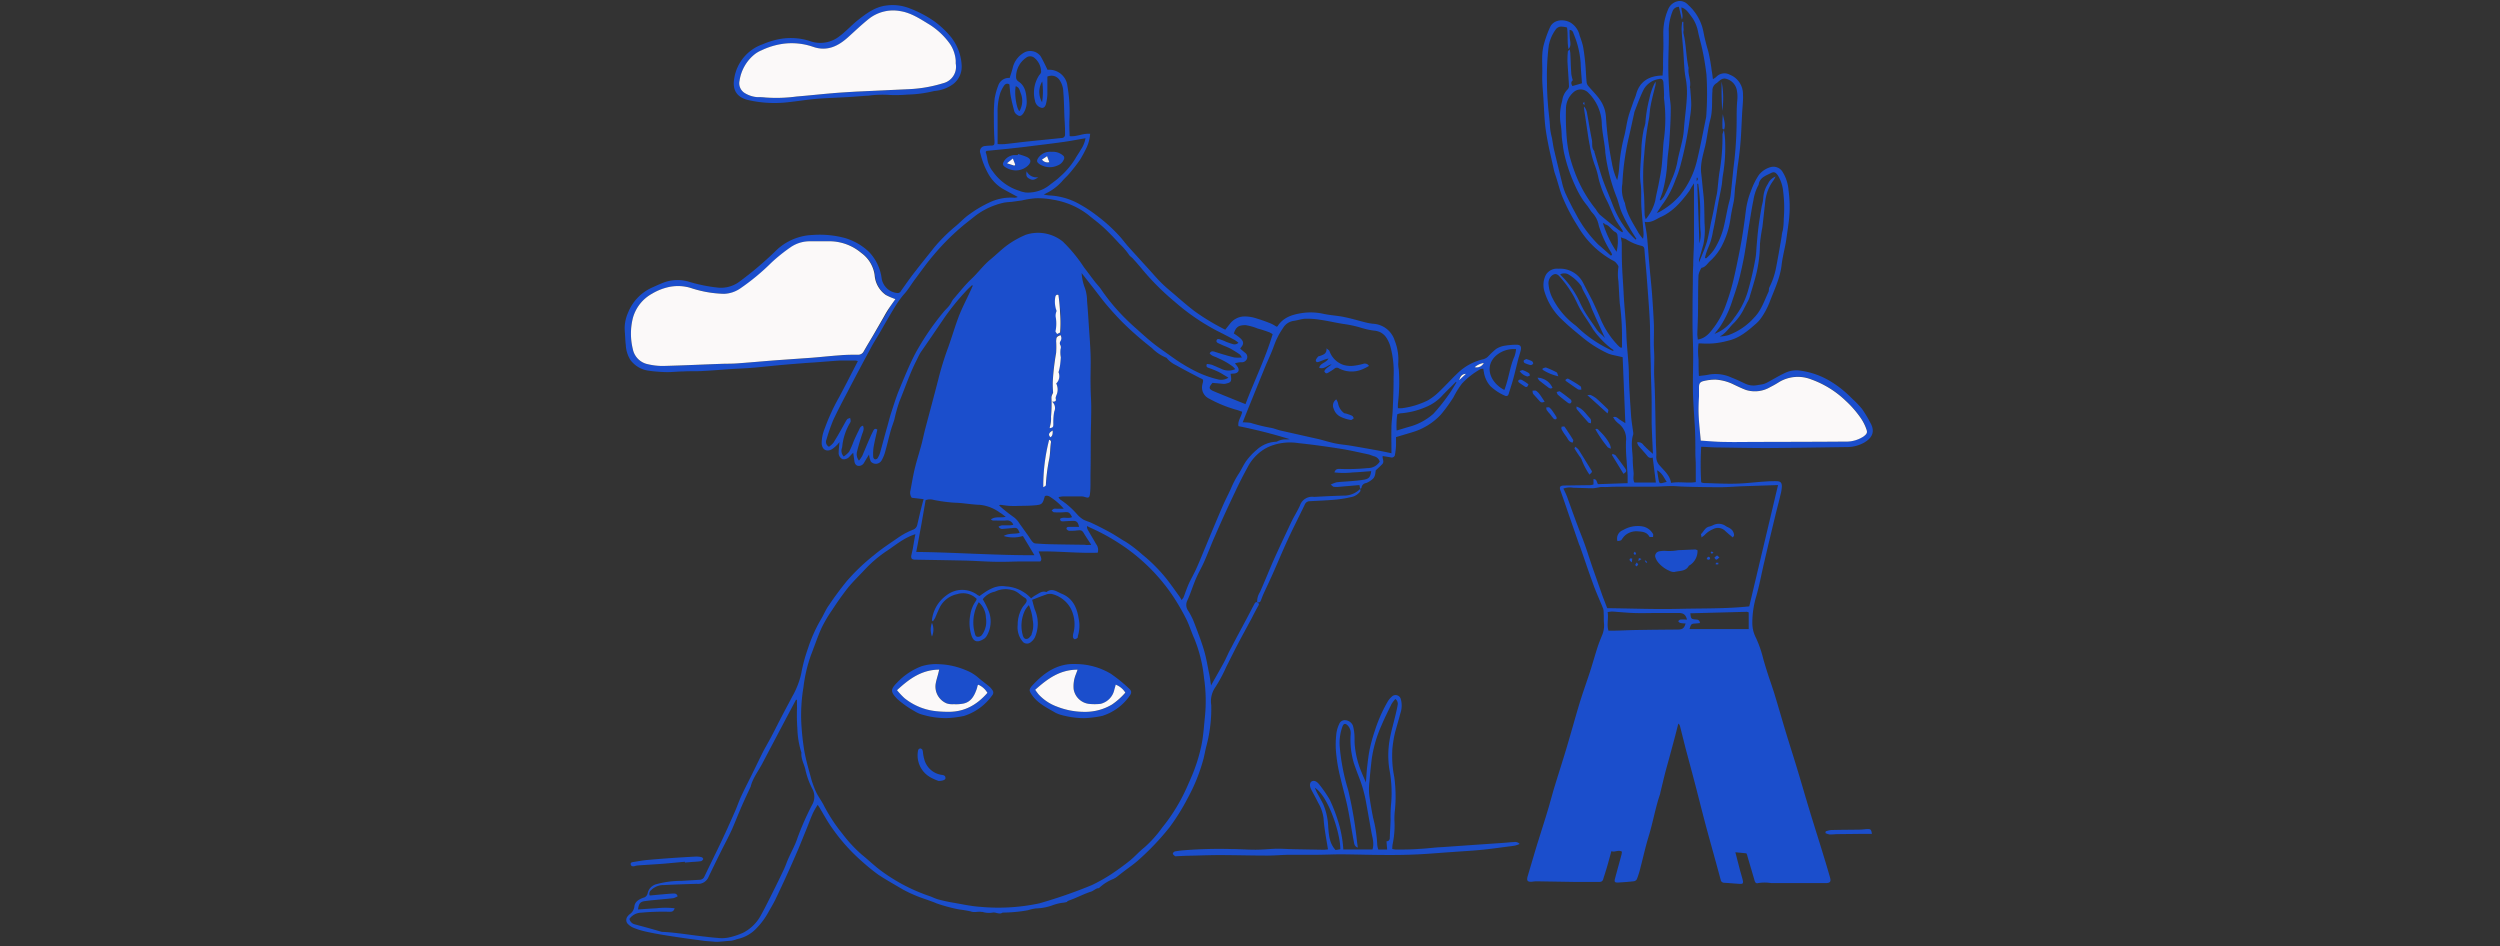 <svg width="502" height="190" viewBox="0 0 502 190" fill="none" xmlns="http://www.w3.org/2000/svg"><rect x="0" y="0" width="502" height="190" fill="#333333" stroke="none"/><path d="M340.92 68.19c1.68-.3 2.48-1.46 3.31-2.55a17.35 17.35 0 002.44-4.75c.53-1.44.97-2.91 1.34-4.4.49-2.04.91-4.12 1.32-6.18.52-2.63.9-5.29 1.23-7.95.17-1.39.52-2.75 1.04-4.04.4-1.11.91-2.18 1.56-3.16a4.57 4.57 0 012.4-1.61 2.15 2.15 0 012.38.96c.7 1.12 1.1 2.4 1.2 3.71.24 1.78.29 3.58.14 5.37-.11 1.24-.32 2.47-.48 3.72-.07.44-.12.89-.2 1.33-.28 1.53-.68 3.07-.86 4.61-.32 2.71-1.54 5.11-2.47 7.6a15.44 15.44 0 01-1.56 2.9c-.35.5-.75.96-1.22 1.35-1.62 1.42-3.29 2.82-5.45 3.3-1.75.5-3.58.7-5.4.56a5.51 5.51 0 00-.57 0 13.35 13.35 0 000 3.22c0 1.08 0 2.16.07 3.32.76-.1 1.45-.15 2.12-.3a7.64 7.64 0 014.4.6c.96.37 1.88.82 2.81 1.25.76.36 1.61.45 2.43.28.41-.07.83-.11 1.23-.22.3-.1.59-.22.86-.38 1.23-.65 2.43-1.41 3.72-1.97.9-.37 1.88-.49 2.84-.33 2.29.32 4.48 1.14 6.43 2.4 1.43.91 2.74 2 3.92 3.21.72.65 1.38 1.34 2 2.08.64.92 1.22 1.89 1.73 2.89.96 1.78.18 3-1.3 3.86-1.04.58-2.21.9-3.4.9-5.37.07-10.72.17-16.09.2-3.26 0-6.53-.07-9.8-.12-1.12 0-2.24-.1-3.44-.14a60.86 60.86 0 000 7.14c.16.07.32.12.5.14 2.13.06 4.27.18 6.4.13 1.94-.04 3.87-.29 5.8-.42.8-.06 1.6-.09 2.4-.08.8.01 1.1.25 1.1 1.1a8.08 8.08 0 01-.25 1.52c-.3 1.3-.64 2.58-.96 3.85-.77 3.2-1.55 6.4-2.3 9.65-.56 2.33-.97 4.7-1.64 7.02a18.3 18.3 0 00-.78 5.16 6.4 6.4 0 00.6 2.9c.68 1.4 1.2 2.88 1.57 4.4.3 1.08.63 2.14.97 3.2.42 1.3.9 2.6 1.3 3.92.77 2.51 1.49 5.05 2.25 7.57.76 2.52 1.53 4.88 2.27 7.33.84 2.76 1.63 5.53 2.47 8.3.97 3.2 2 6.4 2.98 9.64.42 1.35.81 2.7 1.2 4.05.22.79 0 1.09-.82 1.09h-11.04a8.24 8.24 0 00-2.57 0c-.51.16-.66-.22-.77-.63-.46-1.63-.97-3.26-1.43-4.89 0-.12-.09-.24-.17-.45l-2.22-.22.83 3.22c.2.77.44 1.54.64 2.31.2.78 0 .85-.64.82-1.01-.06-2.04-.16-3.06-.22a.7.7 0 01-.72-.62l-1.19-4.35c-.68-2.48-1.39-4.97-2.04-7.46-.66-2.49-1.33-5.23-2.02-7.83-.59-2.26-1.2-4.5-1.8-6.75l-1.1-4.38a1.03 1.03 0 00-.35-.58c-.29 1.13-.57 2.28-.88 3.4-.48 1.8-.96 3.57-1.46 5.37-.5 1.79-.87 3.48-1.3 5.21v.1c-.97 2.8-1.46 5.79-2.33 8.6-.65 2.13-1.12 4.31-1.69 6.47-.18.72-.4 1.42-.67 2.1a.84.84 0 01-.57.41c-.97.12-1.98.19-2.97.25-1 .07-1.03-.11-.8-.96.41-1.55.85-3.1 1.26-4.64l.09-.57c-.73-.48-1.41.18-2.12-.12-.32 1.14-.6 2.2-.9 3.23-.23.8-.51 1.59-.74 2.39-.14.45-.4.57-.86.56h-4.9l-7.38-.12c-.35 0-.7 0-1.05.07-1.03.09-1.25-.16-.97-1.14l.68-2.3c.5-1.66.97-3.32 1.5-4.97.64-2.07 1.32-4.15 1.93-6.22.4-1.32.74-2.66 1.13-3.97.84-2.77 1.73-5.51 2.56-8.28.9-3.01 1.72-6.04 2.63-9.04.64-2.08 1.38-4.13 2.06-6.2.54-1.69 1.02-3.4 1.56-5.07.28-.85.63-1.67.96-2.5a5 5 0 00.3-2.23c-.08-.67 0-1.35-.07-2.02.02-.29-.01-.58-.08-.85-.66-1.64-1.4-3.24-2-4.9-.9-2.45-1.73-4.95-2.6-7.43-.1-.3-.25-.59-.35-.9l-2.23-6.45c-.44-1.3-.89-2.6-1.34-3.86-.36-.96-.23-1.21.8-1.22l5.14-.07c.21-.02.42-.07.62-.14V96.2c.72 0 .63.63.91 1.02l5.95-.2v-1.48c-.05-.96-.14-1.93-.19-2.9-.13-1.33-.18-2.68-.14-4.03a3.85 3.85 0 00-1.52-3.58c-.44-.34-.8-.77-1.06-1.26.64-.22.97.25 1.3.48l1.15.72-.54-13.25-1.78-.4a7.03 7.03 0 01-1.11-.32 23.3 23.3 0 01-5.33-3.38c-1.28-1.05-2.58-2.1-3.76-3.25a12.74 12.74 0 01-3.74-5.9c-.33-1.11-.21-2.3.33-3.33a2.61 2.61 0 012.49-1.18 5.19 5.19 0 014.95 2.81l1.87 3.6c.49 1.03.96 2.07 1.42 3.13a17.61 17.61 0 003.86 6c.12.11.24.21.38.3h.29v-1.93c.01-2.32-.13-4.64-.45-6.94-.11-1.49-.17-2.98-.27-4.47a9.3 9.3 0 010-2.83c.06-.27-.34-.69-.58-.97a1.85 1.85 0 00-.56-.36 18.33 18.33 0 01-7-6.84 36.8 36.8 0 01-3.22-6.21c-.43-1.13-.72-2.32-1.09-3.48-.16-.54-.38-1.07-.5-1.63-.56-2.55-1.2-5.1-1.59-7.71-.33-2.13-.37-4.31-.51-6.47-.1-1.7-.3-3.38-.24-5.06.06-1.93-.22-3.98.3-5.92.33-1.24.76-2.44 1.3-3.6.65-1.34 2.48-1.65 3.97-.9a4.05 4.05 0 011.93 2.66c.26.69.49 1.4.67 2.11.2 1.06.33 2.14.44 3.23.13 1.36.17 2.74.3 4.11.06.29.2.55.4.76.75.9 1.63 1.73 2.28 2.7a6.64 6.64 0 011.2 3.5c.19 3.1.59 6.19 1.2 9.23.2 1.18.55 2.32 1.05 3.4.17-.72.3-1.44.37-2.17.13-2.28.49-4.54 1.07-6.75.3-1.18.44-2.4.74-3.56.3-1.17.7-2.13 1.05-3.2.17-.48.39-.96.54-1.42.97-3.98 4.59-3.86 5.36-3.92 0-.48.07-.96.08-1.42 0-1.18 0-2.37.05-3.54.05-1.18 0-2.38 0-3.55a12 12 0 01.97-4.76A2.66 2.66 0 01337.2.2a2.3 2.3 0 011.8.8 9.72 9.72 0 013.05 5.4c.25 1.3.57 2.6.96 3.86.3 1.27.53 2.56.69 3.86.1.56.17 1.12.25 1.77.24-.12.46-.26.66-.43a2.24 2.24 0 012.73-.46 4.18 4.18 0 012.65 3.98c.07 1.25-.11 2.5-.17 3.74l-.17 3.44c-.1 2.18-.3 4.35-.62 6.5-.23 1.48-.33 2.99-.55 4.47-.18 1.13-.13 2.28-.36 3.4-.23 1.12-.49 2.26-.64 3.4a17.08 17.08 0 01-1.77 5.5c-.6 1.13-1.4 2.16-2.35 3.01-.52.48-.89 1.21-1.7 1.34-.29.45-.5.94-.6 1.46-.1 2.33-.07 4.67-.1 7.02 0 1.67-.1 3.33-.14 5l.1.93zm5.25-42.15c.08.62.17 1.24.22 1.85.13 2.52-.03 5.05-.47 7.54-.1.65-.11 1.32-.23 1.93-.2 1.15-.46 2.3-.67 3.45-.35 1.93-.63 3.79-1.06 5.66a12.7 12.7 0 01-.96 3.29c-.27.65-.5 1.32-.65 2.01l.22.13c.57-.5 1.09-1.06 1.55-1.67a15.6 15.6 0 001.93-4.34c.37-1.48.63-2.99.96-4.5.16-.74.42-1.46.5-2.21.28-2.34.46-4.69.76-7.03.29-2.64.44-5.29.45-7.94 0-1.38 0-2.76.13-4.12a6.9 6.9 0 00-.1-2 2.89 2.89 0 00-2.02-2.23c-.86-.31-1.37.28-1.93.75a.23.23 0 01-.07.06 1.66 1.66 0 00-.87 1.58c-.16 1.93.09 3.86-.44 5.79-.38 1.45-.56 2.96-.84 4.43-.4 2.12-1.25 4.18-.97 6.4.1.83.18 1.66.26 2.48.1 1.05.24 2.09.3 3.14.07 1.43.07 2.9.1 4.3.13 1.4.06 2.81-.21 4.2-.28 1.05-.6 2.09-.9 3.14v.59c.6-1.53 1.21-2.84 1.6-4.22.38-1.37.62-3 .96-4.5.35-1.5.58-2.9.86-4.3.09-.4.19-.81.24-1.23.16-1.27.24-2.54.44-3.85.44-2.51.65-5.06.61-7.6.07-.34.18-.67.32-.98h-.02zm-23.44 96.08c4.89.06 9.64.25 14.36.14 4.71-.12 9.5 0 14.16-.5l5.78-24.36-7.12.24c-1.37.05-2.74.17-4.12.19-1.38.02-7.54-.06-8.94-.18-1.64-.13-3.31.07-4.96.08h-7.47c-.7 0-1.4.06-2.1.07a7.58 7.58 0 00-.97 0c-.46.1-.92.18-1.4.24-1.33 0-2.68-.08-4.03-.1a3.8 3.8 0 00-2 .17c.27.51.51 1.04.73 1.58.97 2.7 1.93 5.41 2.99 8.08.79 1.99 1.4 4.05 2.1 6.07l2.03 5.78.96 2.51zm7.53-77.6c.17 1.11.37 2.07.47 3.05.18 1.78.28 3.56.44 5.34.18 2.05.4 4.08.56 6.13.15 2.04.27 3.85.36 5.85.06 1.34 0 2.7 0 4.04 0 .97.09 1.93.09 2.97 0 1.34-.07 2.68 0 4.02.07 1.35.12 2.69.15 4.02.07 2.89.1 5.7.17 8.55 0 1.05.13 2.1.08 3.16a2.48 2.48 0 00.73 1.87c.88 1.03 2.01 1.93 2.24 3.44 1.66-.29 3.31.1 4.96-.15V93.4c0-.76-.07-1.52-.08-2.3 0-1.75 0-3.5-.1-5.26-.1-1.76-.24-3.7-.33-5.55-.06-1.14-.07-2.3-.07-3.45 0-1.78.07-3.58.06-5.36 0-2.11-.12-4.23-.13-6.34 0-2.69 0-5.38.06-8.07 0-1.24 0-2.49.08-3.73 0-1.6.13-3.2.15-4.83v-5.78-5.92l-.52.8-.42.75c-1.58 2.12-3.27 4.14-5.79 5.24-.92.43-1.89 1.22-3.16.94zm11.25 43.94c1.62.09 3.2.21 4.83.25h6.15c6 0 12 0 18-.07 1.32.05 2.63-.3 3.74-1.04.65-.45.82-.76.56-1.45a9.34 9.34 0 00-1.06-2.13 20.62 20.62 0 00-3.07-3.55 19.41 19.41 0 00-6.96-4.32 7.32 7.32 0 00-6.39.5c-.59.39-1.2.73-1.83 1.05a6.05 6.05 0 01-4.82.59 28.4 28.4 0 01-2.55-1.13 9.64 9.64 0 00-3.6-.97c-.8 0-1.6.1-2.37.3-.77.15-.96.47-.96 1.28 0 .6.05 1.21 0 1.81 0 1.25-.13 2.5-.07 3.74.07 1.68.24 3.33.4 5.15zm-8.23-48.32l.2.1c.25-.26.48-.55.69-.87.49-.96.96-2 1.38-3.04.53-1.13.94-2.31 1.21-3.54.36-2.27 1.2-4.43 1.36-6.75.16-2.31.5-4.39.6-6.59.07-1.29-.01-2.58-.26-3.85-.14-.8-.23-1.6-.27-2.4-.08-.96-.1-1.92-.18-2.89-.11-1.45-.27-2.9-.35-4.39 0-.51.05-1.03.13-1.54h.23c0 .53 0 1.05.06 1.58-.04.21-.06.43-.06.65.58 2.31.52 4.72 1.05 7.05-.2 1.31.56 2.55.26 3.86 0 .07.06.18.07.27.07 1.07.2 2.13.2 3.2-.02.83-.1 1.66-.24 2.48a72.54 72.54 0 01-1.93 9.77c-.25.94-.57 1.87-.96 2.77a19.53 19.53 0 01-2.43 4.75c-.45.57-.82 1.2-1.36 2 .24-.08.48-.18.7-.3.67-.39 1.32-.82 1.93-1.29.78-.62 1.49-1.3 2.13-2.06a17.8 17.8 0 003.38-7.14c.67-2.8 1.19-5.64 1.78-8.46a61.89 61.89 0 00.06-8.5 51.75 51.75 0 00-.73-4.55c-.29-1.5-.68-2.73-.97-4.11a7.26 7.26 0 00-1.4-3.13c-.51-.65-.97-1.45-1.93-1.73 0 .85.43 1.62.1 2.46l-.61-2.58a1.34 1.34 0 00-1.3.97 11.07 11.07 0 00-.74 3.53c.08 2.58-.1 5.17-.08 7.71 0 1.8.12 3.59.23 5.37.06.97.28 1.93.26 2.9 0 2.26-.16 4.53-.3 6.75-.08 1.27-.32 2.54-.39 3.86-.1 2.07-.42 4.12-.97 6.12-.16.52-.37 1.04-.55 1.57zm-7.82 7.49c.08.4.15.81.19 1.22 0 1.72 0 3.45.09 5.16.08 1.72.2 3.17.28 4.77.12 2.83.49 5.64.56 8.47.08 2.66.48 5.29.5 7.95.04 2.66.26 5.5.44 8.25.08 1.14.28 2.27.43 3.4.02.13.02.26 0 .39-.53 1.6-.15 3.23-.1 4.82 0 .96.08 1.85.17 2.78.07.67-.2 1.4.18 2.06h4.3l-.64-5.03a.86.86 0 01-1.05-.28c-.58-.72-1.23-1.4-1.81-2.1a2.3 2.3 0 01-.27-.66 1.17 1.17 0 011.25.5c.6.63 1.25 1.24 1.93 1.8-.1-2.07-.2-4.09-.26-6.1v-3.75c0-2.34-.12-4.67-.17-7 0-1.67-.1-3.34-.12-5.01-.03-1.67 0-3.45-.1-5.18-.16-2.9-.4-5.79-.61-8.68-.14-1.72-.31-3.44-.44-5.17 0-.43-.14-.79-.59-.87a9.8 9.8 0 01-3.2-1.4c-.3-.07-.6-.17-.96-.33v-.01zm32.72-3.73c.15-1.81.11-3.64-.12-5.45a7.55 7.55 0 00-1.06-3.23c-.44-.61-.76-.79-1.37-.48-1.05.54-2.31.9-2.5 2.37a9.03 9.03 0 00-1.04 3.07c-.33 1.58-.57 3.2-.84 4.82-.34 2.06-.62 4.12-.97 6.17-.27 1.5-.6 3-.96 4.48-.37 1.48-.9 3.06-1.42 4.57-.58 1.9-1.42 3.7-2.5 5.37-.32.45-.67.87-1.13 1.45 1.62-.62 3-1.74 3.94-3.2a15.98 15.98 0 002.74-5.29 62.58 62.58 0 001.57-6.82c.15-.88.15-1.79.24-2.69.1-1.17.2-2.35.35-3.52.18-1.4.42-2.78.65-4.16a8.4 8.4 0 00.3-1.57c.05-1.04.38-2.04.96-2.9a2.65 2.65 0 011.51-1.43c-.11.24-.24.47-.37.7a8.48 8.48 0 00-1.7 4.35c-.2 1.72-.37 3.44-.58 5.15-.22 1.1-.38 2.21-.48 3.33a26.52 26.52 0 01-.68 5.78c-.41 1.7-.96 3.38-1.45 5.07-.13.33-.28.65-.47.96-.16.34-.34.69-.5.97a10.94 10.94 0 01-2.1 3.05c-.96.91-1.64 2.13-2.88 2.75a7.1 7.1 0 001.73-.27 12.8 12.8 0 005.16-3.5c1.45-1.46 2.05-3.38 2.9-5.18.13-.29.04-.7.2-.96.5-1 .89-2.04 1.15-3.12.19-.6 1.22-6.55 1.29-7.06.04-.4.11-.81.23-1.2.14-.78.2-1.57.2-2.37zm-27.7.12a9.76 9.76 0 001.9-3.73c.16-1.07.44-2.12.65-3.2.23-1.22.49-2.44.63-3.68.19-1.69.24-3.38.4-5.06.42-2.82.44-5.69.08-8.52-.02-.2-.02-.38 0-.58 0-.86-.06-1.72-.12-2.6-.05-.69-.33-.96-.96-.77a4.2 4.2 0 00-2.97 2.02c-.77 1.5-1.32 3.1-1.93 4.66v.1c-.35 1.56-.68 3.12-1.04 4.68a52.33 52.33 0 00-1.35 9.57 6.5 6.5 0 00.52 3.86c.36 2.25 1.65 4.08 2.73 6 .27.42.57.81.9 1.18.11-.49.14-1 .08-1.5-.14-1.68-.32-3.36-.42-5.04-.08-1.49.06-3-.13-4.47-.32-2.44.13-4.82.14-7.24.07-1.3.24-2.59.5-3.86.12-.36.22-.72.3-1.09.11-1.66.38-3.3.8-4.92.24-1.2.65-2.36 1.23-3.43.05.23.05.48 0 .71-.33 1.36-.71 2.71-.96 4.08-.22 1.03-.2 2.1-.44 3.13-.4 2.2-.68 4.43-.85 6.66-.27 2.68-.3 5.39-.06 8.07.1 1.37.08 2.76.14 4.13.04.3.12.58.22.85v-.01zm-4.73 2.63l.12-.12a1.2 1.2 0 00-.1-.32c-.48-.72-.97-1.4-1.4-2.17-.57-1.13-1.02-2.33-1.57-3.48a20.89 20.89 0 01-1.79-4.65c-.18-.94-.44-1.87-.78-2.76-.47-1.29-.81-2.62-1.01-3.98-.24-1.15-.39-2.32-.57-3.48l-.6-4.04c0-.06 0-.14.07-.22.25.32.43.7.52 1.1l.27 1.5c.24 1.35.46 2.7.74 4.03.16.75-.13 1.59.47 2.25.07.08 0 .26.08.37.5 1.69.97 3.4 1.52 5.06.56 1.65 1.4 3.5 2.07 5.28a20.61 20.61 0 003.22 5.62c.45.52.92 1.01 1.43 1.47l.15-.14c-.52-.83-1.07-1.64-1.53-2.5-.54-.93-1.02-1.9-1.45-2.89-.37-.88-.58-1.83-.89-2.74-1.2-2.97-2-6.1-2.38-9.27 0-.45-.08-.9-.13-1.33-.2-1.44-.49-2.89-.57-4.33a9.02 9.02 0 00-2.7-6.27 2.11 2.11 0 00-3.02-.08 4.34 4.34 0 00-1.47 3.22 51.8 51.8 0 00.1 5.23c.08 1.39.27 2.77.58 4.13.42 1.61.95 3.2 1.6 4.72.95 2.2 2.19 4.27 3.7 6.14.22.38.48.74.77 1.07 1.22 1.04 2.47 2.02 3.72 3.02l.83.56zm-2.25 4.67l.2-.16a1.96 1.96 0 00-.15-.42 21.52 21.52 0 01-2.52-5.48 4.99 4.99 0 00-1.33-2.57c-.13-.14-.25-.3-.34-.46l-.54-.79c-.32-.42-.66-.83-.96-1.27a19.04 19.04 0 01-1.48-2.68 31.98 31.98 0 01-2.2-6.29c-.17-.71-.3-1.43-.37-2.16-.1-.57-.17-1.14-.22-1.7-.01-.71-.07-1.42-.16-2.12-.31-1.64-.22-3.34.26-4.95.09-.89.48-1.72 1.12-2.35a.96.96 0 00.24-.68c-.08-1.63-.22-3.25-.3-4.88-.01-.68.01-1.35.08-2.02 0-.1.16-.21.36-.44.05.25.1.5.13.76.07 1.4.1 2.82.2 4.23.07.42.17.83.3 1.24-.36.25-.4.65-.08 1.15l1.92-.56c-.1-1.4-.23-2.76-.27-4.13-.15-2-.62-3.95-1.4-5.79-.11-.32-.22-.77-.82-.79 0 .65 0 1.27.08 1.93.09.66.25 1.31-.29 1.93-.3-1.41-.08-2.9-.3-4.35-.4-.11-.8-.17-1.22-.18-.37.02-.71.19-.96.46A8 8 0 00311 9.1a49.5 49.5 0 00-.36 7.71c0 1.44.09 2.9.2 4.3.1 1.41.35 3 .41 4.5.07.72.2 1.42.39 2.12.14.82.25 1.65.44 2.46.5 2.11 1.01 4.21 1.54 6.33.16.74.39 1.47.67 2.18.67 1.45 1.38 2.89 2.17 4.3a24.41 24.41 0 004.48 6.1c.81.7 1.66 1.46 2.51 2.22h.04zm15.25 73.1c-.27-.97-.65-1.32-1.63-1.33h-4.47c-1.48 0-3.12.06-4.69 0-1.56-.07-2.84-.2-4.26-.3-.3.02-.6.06-.89.12.23 1.3-.22 2.5.17 3.73h.62c1.56 0 3.12-.1 4.68-.13 2.9-.05 5.79-.08 8.63-.1.96 0 1.29-.28 1.56-1.22-.36 0-.7-.03-1.05-.1-.18 0-.31-.24-.46-.37.17-.12.32-.3.5-.32.43-.02.86-.01 1.29.02zm-14.8-54.01l.05-.13a6.33 6.33 0 01-.82-.59 18.31 18.31 0 01-3.3-3.55c-.77-1.33-1.68-2.56-2.46-3.86-.52-.88-.91-1.83-1.39-2.73a21.97 21.97 0 00-2.89-4.05c-.6-.7-1.17-.53-1.7 0a2.06 2.06 0 00-.48 1.7c.09.93.35 1.83.78 2.66a15.61 15.61 0 004.41 5.33c.26.19.5.4.72.62a24.7 24.7 0 006.7 4.52c.12.06.25.11.38.14v-.06zm27.19 52.57a1.17 1.17 0 00-.38-.13l-11.34.3c.13 1.15.13 1.16 1.26 1.26a.66.66 0 01.48.2.66.66 0 01.18.5l-.79.08c-.96.06-.96.06-1.3 1.13h11.89v-3.34zM313.34 55v.18a18.4 18.4 0 013.86 5.44c.34.75.72 1.48 1.15 2.18.71 1.14 1.51 2.22 2.25 3.34.45.68 1.14 1.08 1.68 1.76-.86-1.93-1.7-3.73-2.5-5.55-.25-.56-.43-1.17-.7-1.74-.43-.97-.96-1.8-1.38-2.7-.04-.15-.1-.3-.17-.45a8.2 8.2 0 00-2.67-2.4 1.8 1.8 0 00-1.52 0V55zm8.77-10.23l-.22.1a22.02 22.02 0 002.72 5.69 8.9 8.9 0 00.16-3.42.81.81 0 00-.37-.52c-.8-.36-1.15-1.34-2.07-1.57-.08.04-.14-.12-.22-.22v-.06zm18.9-7.86h-.2l.43 11.95c.22-.74.3-1.5.25-2.27-.22-1.93 0-3.94-.13-5.9a43.94 43.94 0 00-.35-3.72v-.06zm-6.33 59.86c-.57-.84-.87-1.74-1.93-2.34.11.8.21 1.41.32 2.03.1.62.35.63.82.5l.79-.2zm6.19-61.08h-.18v.71c.14-.22.22-.29.23-.37 0-.11-.02-.23-.05-.34zM252.45 120.94c.2.14.45.24.27.6-.5.88-.97 1.8-1.43 2.7-.9 1.68-1.83 3.36-2.72 5.06-.8 1.52-1.55 3.08-2.34 4.61a28.24 28.24 0 01-2.27 4.2 4.96 4.96 0 00-.74 3.49 29.3 29.3 0 01-.97 8.18c-.23.85-.37 1.74-.59 2.6a35.68 35.68 0 01-3.19 7.93 43.2 43.2 0 01-3.6 5.78 52.32 52.32 0 01-6.4 6.73c-.92.8-1.94 1.5-2.9 2.23l-1.44 1.12c-.18.12-.37.23-.57.32a9.3 9.3 0 00-2.9 1.85c-.63 0-1.01.52-1.58.7-1.21.38-2.36.97-3.53 1.44l-1.3.5c.4.1-.52.27-1.08.32-.63.1-1.25.26-1.85.49-1.06.38-2.16.59-3.29.62a9.5 9.5 0 00-1.66.37c-1.66.3-3.35.46-5.04.47-.69.47-1.36-.15-2.03 0-.66.11-1.34.07-1.98-.13h-.19c-.74-.15-1.47.19-2.25-.12-.75-.16-1.5-.29-2.26-.38-1.53-.29-3.05-.7-4.52-1.21-1.35-.58-2.76-.97-4.12-1.53-.95-.39-1.88-.83-2.77-1.32-1.64-.97-3.28-1.89-4.82-2.9a37.53 37.53 0 01-3-2.42 37.18 37.18 0 01-6.29-6.95c-.96-1.32-1.73-2.78-2.57-4.17l-.34-.51c-.36.54-.68 1.1-.97 1.69-.53 1.2-.96 2.42-1.46 3.62-.5 1.2-1.07 2.68-1.64 3.99a257.5 257.5 0 01-4.45 9.77c-.4.82-.88 1.6-1.33 2.4a14.8 14.8 0 01-2.34 3.22 7.42 7.42 0 01-4.01 2.28c-.39.15-.78.26-1.18.33-.56 0-2.63.25-3.16.2-.53-.06-2.01-.15-2.28-.19-1.38-.2-2.78-.36-4.17-.57-1.39-.2-2.9-.43-4.35-.67-1.16-.2-2.34-.42-3.49-.69a14.2 14.2 0 01-2.27-.74c-.42-.2-.8-.48-1.12-.84a1.17 1.17 0 01.06-1.42c.12-.15.25-.29.4-.41a2.18 2.18 0 00.96-1.61c.12-.97.97-1.4 1.78-1.7a1.14 1.14 0 00.89-.97 2.41 2.41 0 011.83-1.78c1.6-.43 3.26-.65 4.93-.64l3.65-.22a1.03 1.03 0 00.97-.64c1.15-2.42 2.36-4.82 3.5-7.25.91-1.92 1.77-3.85 2.62-5.78.45-1.02.81-2.1 1.27-3.1.7-1.51 1.47-2.99 2.2-4.47l1.93-3.95c.65-1.3 1.26-2.3 1.87-3.45.8-1.52 1.57-3.07 2.37-4.6.6-1.16 1.24-2.3 1.83-3.46a16.66 16.66 0 001.85-4.66c.31-1.74.77-3.44 1.36-5.1a29.63 29.63 0 012.58-5.79c.6-.97.97-2 1.64-2.9a65.75 65.75 0 013.53-4.77 39.58 39.58 0 015.55-5.3c1.55-1.3 3.23-2.38 4.88-3.53a14.6 14.6 0 012.9-1.54 1.31 1.31 0 00.87-1l.52-2.25c.23-.96.48-1.93.75-2.89l-2.38-.28a1.7 1.7 0 01-.26-1.46c.28-1.48.52-2.97.87-4.42.41-1.69.96-3.34 1.39-5 .25-.97.43-1.89.67-2.81.88-3.35 1.79-6.69 2.65-10.04.5-2 1.1-3.98 1.8-5.93.83-2.21 1.47-4.51 2.32-6.75.67-1.72 1.54-3.38 2.32-5.07l.5-1.1-.16-.1c-.36.34-.74.67-1.07 1.03a47.85 47.85 0 00-4.83 6.02c-1.45 2.13-2.89 4.25-4.38 6.39-.28.46-.53.94-.75 1.44-1.43 2.72-2.38 5.66-3.56 8.5-.4 1.17-.74 2.37-1 3.59-.24.8-.56 1.57-.77 2.37-.39 1.4-.7 2.8-1.1 4.18-.16.59-.4 1.15-.7 1.67a1.33 1.33 0 01-2.02.35c-.2-.11-.25-.47-.34-.72a6.18 6.18 0 01-.16-.82c-.39.64-.69 1.11-.97 1.6a1.2 1.2 0 01-1.17.68c-.5-.05-.74-.48-.8-.97l-.24-1.67-.45.46c-.1.11-.2.25-.32.35a1.48 1.48 0 01-1.38.48 1.4 1.4 0 01-.76-1.43c0-.6.1-1.19.16-2-.28.32-.4.5-.56.64-.3.3-.62.57-.97.8-1.08.6-1.98.07-2.05-1.19a8 8 0 01.62-3c.8-2.2 1.78-4.32 2.93-6.35 1.26-2.35 2.46-4.72 3.72-7.16a2.3 2.3 0 00-.58-.12h-2.9c-1.72.1-3.44.26-5.17.38-.77.06-1.54.09-2.3.16-1.6.12-3.2.25-4.83.4-1.78.17-3.58.37-5.36.52-1.4.12-2.82.16-4.22.25-1.93.13-3.86.3-5.86.4-1.28.08-2.56 0-3.86.09-1.12 0-2.23.15-3.35.13a30.45 30.45 0 01-3.64-.29 5.47 5.47 0 01-3.57-2.1 6.15 6.15 0 01-.96-3.08c-.12-.89-.12-1.78-.2-2.68a7.7 7.7 0 01.64-3.75 9.3 9.3 0 014.82-5.07c.81-.37 1.63-.74 2.47-1.06a7.97 7.97 0 015.02-.1c1.87.57 3.79.95 5.73 1.16a6.18 6.18 0 004.18-1.08c2.61-1.91 5.08-4 7.4-6.25 2-2 4.69-3.15 7.51-3.24 2.15-.16 4.3.05 6.38.6 1.8.52 3.45 1.46 4.82 2.74a9.37 9.37 0 012.61 5.41 3.5 3.5 0 003.07 2.9.73.73 0 00.8-.4c.97-1.37 1.93-2.76 3-4.1 1.2-1.58 2.47-3.1 3.7-4.67a33.53 33.53 0 014.4-4.34c.85-.73 1.62-1.56 2.53-2.2a23.46 23.46 0 013.94-2.37 10 10 0 015.01-1.06c.13.02.26.02.39 0 .19 0 .36-.1.5-.13-1.04-.57-2.1-1.12-3.15-1.72a8.15 8.15 0 01-2.7-2.8 15.7 15.7 0 01-1.67-4.25 1.06 1.06 0 01.1-1 1.06 1.06 0 01.87-.47c.38-.05.76-.08 1.14-.08.7 0 .75-.2.72-.97a80.5 80.5 0 01-.12-4.58c-.03-1.29.02-2.58.15-3.86.16-.97.43-1.93.8-2.84a2.24 2.24 0 012.22-1.34c.24-.77.5-1.5.67-2.24a4.74 4.74 0 012.44-2.96 2.6 2.6 0 013.09.82c.51.88.96 1.81 1.4 2.75a3.67 3.67 0 014.01 3.34c.38 2.18.5 4.4.39 6.6-.05 1.11 0 2.22.05 3.38 1.42.16 2.68-.61 4.11-.47a7.88 7.88 0 01-.74 2.82c-.4.84-.84 1.66-1.33 2.45-.66.94-1.36 1.84-2.1 2.7-.48.57-1.04 1.04-1.5 1.6-.91 1-2 1.82-3.22 2.4l-.42.21c.34.09.7.15 1.05.19 1.95.08 3.87.59 5.61 1.48 1.5.79 2.93 1.72 4.26 2.77a31.92 31.92 0 014.1 3.72c.67.7 1.23 1.49 1.86 2.21 1.37 1.53 2.75 3.03 4.12 4.54.82.9 1.6 1.82 2.45 2.68.85.85 1.5 1.4 2.29 2.06 1.5 1.28 2.98 2.61 4.56 3.8 1.94 1.4 4 2.63 6.14 3.7l.97-1.22a3.74 3.74 0 012.55-1.42c.8-.05 1.59.04 2.35.26 1.1.32 2.2.7 3.28 1.14.39.18.77.39 1.12.63.14 0 .23-.06.25-.1 1.07-1.67 2.74-2.26 4.55-2.57 1.55-.28 3.14-.24 4.67.1 1.35.3 2.74.35 4.09.63 1.5.3 2.97.75 4.46 1.12.46.11.93.2 1.4.24a4.82 4.82 0 014.33 3.36c.6 1.5.84 3.1.71 4.7.01.38.05.76.12 1.13.16 2.3.1 4.61-.18 6.9a8.2 8.2 0 000 .86c.3.03.59.03.88 0a16.4 16.4 0 005.12-1.56c.78-.45 1.5-1 2.14-1.61 1.32-1.25 2.54-2.61 3.85-3.86a10.88 10.88 0 015.18-2.8c.33-.1.64-.27.89-.5.5-.54 1.04-1.04 1.6-1.52.5-.33 1.06-.56 1.66-.67.82-.14 1.65-.22 2.49-.22.77 0 1.03.34.86 1.11-.14.59-.35 1.17-.5 1.76-.35 1.36-.67 2.74-1.04 4.1-.26.96-.6 1.93-.88 2.89-.14.46-.43.53-.81.35a9.77 9.77 0 01-2.9-1.93 5.37 5.37 0 01-1.27-2.76c-.05-.21-.08-.43-.13-.7-.2 0-.39.02-.57.08a15.42 15.42 0 00-3.7 2.9c-.66.86-1.23 1.79-1.71 2.75a33.4 33.4 0 01-2.54 3.49 12.86 12.86 0 01-5.79 3.55l-3.21.96v1.56c0 .54-.1 1.32-.2 1.93a.65.65 0 01-.28.5.65.65 0 01-.56.08l-1.64-.27c-.1.56.4 1.14-.09 1.64-.48.5-.83.79-1.3 1.24-.1.6-.08 1.35-.72 1.82-.36.31-.77.56-1.22.73a1.04 1.04 0 00-.92.96c0 .08-.19.13-.28.19l-.13-.75-4.08.35c-.35.04-.7.04-1.05 0-.18 0-.32-.21-.65-.44.4-.2.8-.36 1.22-.47 1.08-.12 2.17-.16 3.25-.26.76-.06 1.53-.14 2.27-.27.97-.18 1.22-.52 1.4-1.7-1.25.08-2.48.21-3.7.25-1.22.14-2.46.14-3.69 0 .22-.67.61-.72 1.1-.7 1.86.07 3.72.02 5.58-.17a2.79 2.79 0 002.42-1.3 1.53 1.53 0 00-1.14-1.07c-.36-.1-.71-.28-1.09-.37-1.88-.4-3.75-.84-5.65-1.14-2.8-.44-5.62-.84-8.45-1.13a10.82 10.82 0 00-6.1.8 9.12 9.12 0 00-4 3.86 90.65 90.65 0 00-2.77 5.47c-1.34 2.8-2.62 5.62-3.86 8.46-.77 1.72-1.42 3.48-2.18 5.2-.51 1.17-1.18 2.28-1.67 3.44-.62 1.44-1.06 2.95-1.72 4.36a2.01 2.01 0 00.2 2.12c.44.71.82 1.46 1.13 2.23.67 1.77 1.36 3.52 1.92 5.33.56 1.8.8 3.48 1.17 5.22.13.66.2 1.32.34 2.16.9-1.62 1.72-3.02 2.49-4.45.54-.97.96-2.06 1.53-3.07 1.1-2.12 2.25-4.23 3.37-6.34.43-.82.85-1.64 1.29-2.45.13-.25.28-.53.66-.37l-.07-.01zm-68.63-13.68c-2.3.73-3.91 2.14-5.65 3.3-1.67 1.1-3.2 2.4-4.56 3.86-1.15 1.24-2.38 2.4-3.44 3.73a60.1 60.1 0 00-3.05 4.3 27.45 27.45 0 00-2.14 3.62c-.82 1.8-1.44 3.7-2.16 5.53a29.64 29.64 0 00-1.49 6.43 33.74 33.74 0 00-.44 6.9c.09 1.91.29 3.82.59 5.71.32 1.83.83 3.61 1.32 5.4.26.99.6 1.95 1.02 2.89.44.96 1.05 1.75 1.53 2.65 1.05 2.05 2.31 4 3.77 5.79 1.17 1.56 2.5 3 3.97 4.28 1.35 1.08 2.59 2.31 4 3.32a35.4 35.4 0 009.57 4.97c.58.2 1.12.49 1.7.65.97.26 2 .5 3 .66 1.82.31 3.64.72 5.48.84 3.97.37 7.97.13 11.87-.7 3.56-1.02 7.06-2.23 10.48-3.64a32.77 32.77 0 003.94-2.21 50.93 50.93 0 003.71-2.7c1.01-.81 1.87-1.82 2.9-2.63a23.17 23.17 0 003.6-4c2-2.45 3.66-5.17 4.96-8.06l.7-1.6a33.57 33.57 0 002.33-7.3c.32-1.73.43-3.5.61-5.24a31.7 31.7 0 00-.18-7.95c-.27-2.68-.92-5.3-1.93-7.8-.57-1.25-.96-2.58-1.58-3.85a44.48 44.48 0 00-2.74-4.74 37.47 37.47 0 00-10.83-10.6 40.19 40.19 0 00-5.28-2.9c-.38-.16-.76-.36-1.13-.53-.02.26.04.53.17.75.54.97 1.1 1.86 1.63 2.82a1.92 1.92 0 01.35 1.77c-3.92.15-7.83-.33-11.86-.25l.42 1.05c.11.31.21.68-.09.96h-3.68c-1.58 0-3.15.1-4.72.07-2.18 0-4.35-.19-6.53-.24-3.4-.08-6.8-.13-10.2-.19-.65 0-.88-.26-.76-.88.1-.48.23-.97.31-1.41.15-.9.3-1.78.5-2.83h.01zm28.72-7.43c.18.27.23.4.33.46 1.3.85 2.47 1.89 3.49 3.07.34.38.74.7 1.17.97.56.3 1.2.45 1.77.73a65.9 65.9 0 013.5 1.78c1.16.63 2.17 1.36 3.28 1.98 1.16.75 2.25 1.6 3.28 2.52a32.05 32.05 0 014.5 4.43c1.08 1.31 2.04 2.72 3.04 4.09.13.2.25.42.37.63.13-.16.26-.32.37-.5.37-.96.69-1.93 1.1-2.84.42-.92 1.06-2.02 1.52-3.06.65-1.43 1.22-2.9 1.82-4.31 1.1-2.65 2.2-5.3 3.34-7.95.52-1.22 1.15-2.41 1.71-3.63a19.4 19.4 0 011.58-3.04c.57-.84.97-1.82 1.55-2.62.6-.81 1.3-1.56 2.08-2.21a6.16 6.16 0 013.9-1.63c.1-.01.2-.04.29-.1a3.65 3.65 0 011.86-.36l.6-.05a102.27 102.27 0 00-10.31-2.62c-.19-1.1.6-1.87.75-2.9-.34-.1-.67-.23-.97-.33a25.6 25.6 0 01-5.66-2.29 2.47 2.47 0 01-1.35-2.89c0-.09.05-.18.07-.28.13-.72.1-.66-.53-.96-1.66-.85-3.3-1.72-4.91-2.62a5.35 5.35 0 01-1.85-1.46 8.28 8.28 0 01-2.9-1.93 72.65 72.65 0 01-4.96-4.25 54.22 54.22 0 01-3.86-4.09c-1.2-1.37-2.27-2.89-3.4-4.29l-1.92-2.45c.06.9.23 1.78.52 2.63a8 8 0 01.57 2.97c.13 1.47.23 2.89.32 4.4.14 2.15.32 4.29.39 6.43.07 2.14-.05 4.08 0 6.12 0 1.5.13 3.01.13 4.5 0 2.03-.07 4.05-.1 6.06 0 2.47 0 4.93-.05 7.4v1.34c0 .83 0 1.66-.1 2.48-.11.82-.31.88-1.08.62-.2-.07-.43-.1-.65-.1h-3.75a6.9 6.9 0 00-.86.15zm36.14-31a5.92 5.92 0 00-.84-.61c-1.13-.6-2.27-1.2-3.42-1.77a43.4 43.4 0 01-8.47-5.8c-2.41-2-4.64-4.22-6.65-6.64-.58-.7-1.18-1.39-1.79-2.06-.25-.29-.63-.48-.81-.8-.56-.8-1.2-1.56-1.93-2.22a51.96 51.96 0 00-3.06-3.15c-1.07-1-2.12-1.75-3.18-2.63a15.52 15.52 0 00-6.9-3.02c-1.2-.24-2.4-.35-3.63-.32-.94.07-1.89.22-2.81.44l-2.1.29c-.48.02-.96.07-1.43.14a14.7 14.7 0 00-5.79 2.64l-2.11 1.67a47.38 47.38 0 00-6.32 6.26c-1.35 1.57-2.53 3.27-3.78 4.93-.72.97-1.33 2.05-2.14 2.9-.79.94-1.5 1.96-2.11 3.02-.97 1.56-1.87 3.19-2.82 4.83-.51.88-1.08 1.74-1.56 2.64a561.46 561.46 0 00-4.82 9.07c-.97 1.84-1.93 3.67-2.83 5.56a34.7 34.7 0 00-1.42 4.06 1.1 1.1 0 00.5 1.45c.32-.22.61-.48.87-.77a66.7 66.7 0 001.93-3.31c.28-.47.51-.97.82-1.41.12-.16.4-.2.62-.3.07.22.11.45.12.68a2.1 2.1 0 01-.24.5 11.4 11.4 0 00-1.46 4.6 1.4 1.4 0 01-.1.37 1.7 1.7 0 00.4 1.6c.4-.27.77-.6 1.09-.97.33-.65.62-1.31.87-2a37 37 0 011.05-2.25c.18-.38.31-.84.85-.97.32.69 0 1.23-.2 1.8-.34 1.1-.7 2.2-.97 3.33a2.06 2.06 0 00.37 1.88c.25-.3.48-.63.67-.97.5-1.15.96-2.3 1.47-3.45.23-.53.47-1.06.73-1.57.18-.35.44-.54.82-.22-.26 1.18-.55 2.33-.75 3.49-.1.66-.12 1.33-.08 2a.64.64 0 00.35.47.65.65 0 00.55-.26c.22-.36.38-.74.5-1.14.5-1.79.96-3.57 1.48-5.37.22-.8.42-1.6.67-2.4.53-1.6 1.02-3.25 1.67-4.82 1.04-2.5 2.06-5.04 3.33-7.45a53.1 53.1 0 015.57-8.15c.37-.47.85-.86 1.2-1.34.36-.47.47-.9.8-1.28 1.18-1.34 2.27-2.76 3.58-4 1.31-1.23 2.36-2.68 3.74-3.85 1.2-.96 2.33-2.13 3.6-3.04 1.12-.8 2.33-1.46 3.6-2a7.92 7.92 0 017.4 1.34c1.62 1.56 3.05 3.3 4.27 5.18.74.96 1.44 1.93 2.19 2.89.42.56.96 1.06 1.32 1.64a39.83 39.83 0 004.93 5.87c.96.97 2.01 1.87 3.04 2.79 1.02.92 1.82 1.61 2.77 2.35 1.14.88 2.35 1.68 3.5 2.52a35.7 35.7 0 004.65 2.82c1.42.71 2.92 1.26 4.47 1.63a2.65 2.65 0 002.15-.33c-.75-.44-1.37-.86-2.04-1.19-.62-.29-1.27-.55-1.92-.77-.34-.12-.58-.27-.37-.79.32.02.65.07.96.15.63.23 1.23.54 1.85.78a3.29 3.29 0 002.9.1c-.2-.2-.33-.36-.48-.5a14.52 14.52 0 00-2.97-1.7c-.55-.32-1.28-.38-1.7-.97.26-.45.54-.45.97-.33 1.31.43 2.63.82 3.97 1.16.5.05 1.03.05 1.54 0-.23-.32-.32-.53-.48-.64-.6-.42-1.23-.8-1.87-1.16-.66-.34-1.36-.56-2.03-.9-.33-.15-.87-.3-.71-.74.15-.46.66-.18.96-.1.33.12.65.25.97.4.38.15.77.29 1.17.4a1.12 1.12 0 001.28-.21zm-68.88-8.77c-.64-.22-1.25-.5-1.84-.83a5.35 5.35 0 01-2.25-3.97 6.61 6.61 0 00-2.69-4.47 9.86 9.86 0 00-6.1-2.33h-4.22c-1.38 0-2.72.41-3.85 1.2a32.72 32.72 0 00-3.86 3.09 44.85 44.85 0 01-6.27 5.19 6.12 6.12 0 01-3.24 1.06c-2.3-.06-4.58-.46-6.75-1.2a8.86 8.86 0 00-4.55-.12c-1.14.26-2.24.7-3.26 1.3a7.99 7.99 0 00-3.85 4.92c-.5 2.04-.5 4.16 0 6.2a3.85 3.85 0 003.11 3.05c1.06.25 2.16.36 3.25.34 3.86-.1 7.62-.28 11.43-.43 1.06 0 2.11 0 3.16-.09 2.53-.18 5.06-.41 7.58-.6l7.4-.52c1.93-.16 3.86-.37 5.79-.5 1.18-.1 2.36-.1 3.55-.11a1.21 1.21 0 001.16-.69c.58-1.06 1.23-2.1 1.85-3.14l2.18-3.71.87-1.49c.37-.7.86-1.39 1.4-2.15zm-19.78 80.48l-.18-.04a3273.61 3273.61 0 00-6.64 12.57c-.8 1.59-1.93 2.98-2.43 4.72v.09c-.62 1.33-1.24 2.64-1.83 3.99-.59 1.35-1.22 2.95-1.85 4.42-.33.76-.7 1.5-1.07 2.24-.38.75-.89 1.71-1.31 2.57-.82 1.66-1.64 3.33-2.44 5a2.25 2.25 0 01-2.34 1.37h-.1c-2.17.07-4.34.14-6.5.25a3.55 3.55 0 00-2.6 1.03.88.88 0 00-.26 1.07c1.52-.14 2.98-.28 4.45-.39.41 0 .96-.14 1.15.55-.27.16-.56.28-.86.37-.77.1-1.53.15-2.29.23-1.15.12-2.3.2-3.42.36-.97.13-1.24.52-1.38 1.68 1.24-.08 2.47-.18 3.7-.24 1.2-.14 2.43-.14 3.65 0-.2.7-.62.72-1.1.7-1.85-.05-3.7.01-5.56.18a3.03 3.03 0 00-2.42 1.25 1.42 1.42 0 001.05 1.09c1.78.48 3.55.96 5.32 1.48.15.04.32.05.48.05 2.48.13 4.94.55 7.4.84 1.14.13 2.28.28 3.43.36.7.09 1.4.07 2.1-.05 1.06-.21 2.1-.55 3.08-1a8.43 8.43 0 003.6-3.61c.78-1.4 1.48-2.83 2.2-4.27.8-1.59 1.59-3.2 2.35-4.82.33-.7.57-1.43.88-2.13.6-1.37 1.36-2.7 1.83-4.12a54.34 54.34 0 012.98-6.75 3.23 3.23 0 00.07-3.09 15.96 15.96 0 01-1.4-3.76c-.22-1.21-.96-2.3-.83-3.58-.5-1.58-.78-3.23-.82-4.9-.1-1.34-.12-2.68-.07-4.03l-.02-1.68zM279.4 91v-.85c0-1.4-.04-2.8 0-4.2 0-1.17.2-2.35.25-3.52.1-2.23.2-4.46.18-6.69.12-2.15-.11-4.3-.7-6.37-.55-1.54-1.3-2.76-3.11-2.97-.88-.1-1.75-.29-2.6-.55a22.49 22.49 0 00-3.72-.81c-1.51-.24-3.02-.6-4.53-.82-.98-.16-1.97-.24-2.95-.22-.82 0-1.63.33-2.46.43a2.97 2.97 0 00-2.14 1.46 15.27 15.27 0 00-1.76 3.41c-.51 1.47-1.2 2.9-1.8 4.32l-3.4 8.36-1.13 2.83c.53-.01 1.06.02 1.59.1 1.28.4 2.6.73 3.92.97.72.1 1.4.41 2.12.58l7.6 1.71c1.08.26 2.14.61 3.24.84 1.1.24 2.09.3 3.13.47 1.93.32 3.88.67 5.85 1.03.75.16 1.52.3 2.41.5h.01zm-95.42 19.83c7.9.09 15.7.68 23.74.66l-2.32-3.86c-1.26.38-2.6.38-3.86 0 1.12-.67 2.24-.31 3.21-.64-.41-.96-.56-1.07-1.41-.96l-1.93.17a.82.82 0 01-.9-.46c.22-.12.46-.2.7-.26h1.63c.2 0 .4-.06.63-.09a1.3 1.3 0 00-1.5-.87c-.85.05-1.71 0-2.58 0-.12 0-.24-.11-.43-.21.96-.7 1.93-.26 3-.54-.5-.35-.85-.65-1.25-.88a8.1 8.1 0 00-3.97-1.52c-1.72-.05-3.4-.4-5.14-.43-1.4-.1-2.8-.29-4.17-.57a2.46 2.46 0 00-1.57.07c-.57 3.4-1.2 6.87-1.88 10.39zm26.33-95.48v3.64c-.03.65-.13 1.3-.29 1.93-.1.37-.36.78-.8.74a1.66 1.66 0 01-.96-.53 1.8 1.8 0 01-.45-.96 6.4 6.4 0 01.9-5.13c.17-.15.29-.34.35-.56a3.7 3.7 0 00-1.4-2.9 1.3 1.3 0 00-1.6 0 4.67 4.67 0 00-2.03 3.94 1.05 1.05 0 00.41.8c1.43.88 1.62 2.36 1.71 3.77.08.94-.15 1.88-.67 2.67-.43.6-.77.68-1.35.22-.2-.15-.36-.36-.45-.6-.28-1.04-.55-2.1-.74-3.15-.14-.76-.17-1.53-.25-2.27a.7.7 0 00-.84-.02.72.72 0 00-.2.21c-.33.47-.6.99-.8 1.54-.39 1.28-.57 2.62-.53 3.97V28.94c.47.02.94.02 1.41 0 1.4-.15 2.8-.33 4.2-.49l7.24-.74a.66.66 0 00.69-.65v-.67c0-1.02-.09-2.04-.13-3.07-.06-1.63-.08-3.26-.22-4.89a4.34 4.34 0 00-.74-2.34 1.93 1.93 0 00-2.42-.72l-.04-.03zM198.08 30.3c-.09.14-.16.2-.15.25.13.38.23.78.3 1.18.12 1 .5 1.93 1.13 2.7a10.2 10.2 0 005.24 3.86c.44.18.91.3 1.39.37 1.77.1 3.52-.46 4.89-1.6.64-.5 1.33-.96 1.93-1.55a15.63 15.63 0 003.13-3.69c.33-.59.73-1.13 1.06-1.72.49-.7.82-1.5.97-2.34-1.65.28-3.22.59-4.82.8-2.51.35-5.03.63-7.55.96l-3.23.36-4.29.42zm21.03 79.08c-.52-.82-.96-1.45-1.35-2.1-.48-.81-.58-.86-1.53-.76-.5.06-1.02.08-1.53.06-.2 0-.52-.25-.55-.4 0-.34.26-.38.53-.38h2c-.22-.97-.5-1.23-1.26-1.21-.76.02-1.27.06-1.93.1-.3 0-.58 0-.64-.5.72-.5 1.65.05 2.42-.36-.53-.97-.65-1.05-1.64-.97-.67.05-1.34.05-2 0-.17 0-.3-.24-.46-.36.14-.14.3-.26.48-.35.16-.02.32-.02.48 0h1.47c-.68-.8-1.46-1.5-2.32-2.1-.4-.25-.85-.7-1.46-.43-.05.1-.08.19-.1.28-.35 1.25-.53 1.45-1.83 1.56-1.3.12-2.42.1-3.64.13-.4.03-.8.03-1.21 0-.73 0-1.44-.15-2.16-.22-.1 0-.2.09-.27.11.91.83 1.88 1.6 2.89 2.32.5.35.9.8 1.22 1.33l1.72 2.4c.32.44.59.97.97 1.35.15.15.35.24.56.25.97.07 1.93.13 2.9.15 2.32.05 4.65.08 6.96.11.37.08.74.04 1.28.02v-.03zm31-28.26c1.76-4.7 4-9.18 5.44-14.02a5.43 5.43 0 00-.67-.38c-.76-.27-1.52-.54-2.29-.73-.79-.33-1.61-.56-2.46-.7-1.37 0-1.93.3-2.38 1.67.46.29.9.61 1.31.96.73.68.72 1.2.06 1.93a.54.54 0 00-.07.17c.31.27.62.54.97.82a1.03 1.03 0 01.03 1.66c-.17.14-.38.23-.6.24-.3 0-.57 0-.85.06-.22.04-.42.1-.63.17.2.22.37.44.53.67.45.7.19 1.25-.64 1.36l-.76.06c.26 1.57.19 1.72-1.06 2a1.6 1.6 0 01-.57 0l-2-.18c-.85.96-.77 1.28.41 1.75 1.99.83 4.03 1.65 6.22 2.52v-.03zm42.33-4.33l-.08-.12c-.87.87-1.75 1.72-2.6 2.6a9.14 9.14 0 01-3.49 2.48c-1.62.7-3.34 1.12-5.1 1.25-.2.04-.4.1-.6.19a16.68 16.68 0 00-.13 3.26c.8-.24 1.53-.45 2.25-.68a12 12 0 005.13-2.68 35.81 35.81 0 002.98-3.71c.61-.8 1.1-1.7 1.64-2.56v-.03zm9.65 1.47c.88-2.24 1.07-4.62 2.04-6.75.15-.46.25-.92.3-1.4a5.5 5.5 0 00-2.96.58c-2.18 1.12-3 3.28-1.8 5.4.57.95 1.4 1.7 2.38 2.2l.04-.03zm-90.8 2.34c.7.08.86-.13.69-.62-.07-.18 0-.42.1-.61a2.75 2.75 0 000-2.44 2.04 2.04 0 00.45-2.28c.1-.35.2-.7.26-1.06.1-.64.17-1.28.2-1.93-.1-.54-.12-1.1-.06-1.65a1.01 1.01 0 00-.1-.9.81.81 0 01.08-.67 1.07 1.07 0 000-1.22c-.84.4-.78.4-.85 1.2.04.78.04 1.57 0 2.36a48.4 48.4 0 00-.68 5.68c-.02.75 0 1.5.06 2.25-.06.35-.36.56-.33 1.1.06 1.26.03 2.53-.09 3.8a5.6 5.6 0 01-.23 2.03v.27c.62-.14.69-.23.7-.87-.03-.83.03-1.65.18-2.47a1.69 1.69 0 00-.42-1.94l.03-.03zm-1.76 17.18c.47-.27.48-.27.53-.64.1-1.58.3-3.15.6-4.7.29-1.2.22-2.4.4-3.57a.47.47 0 00-.17-.53.47.47 0 00-.19-.08 37.65 37.65 0 00-1.21 9.55l.04-.03zm3.04-38.58c-.37-.1-.5 0-.57.35a5.2 5.2 0 00.07 2.34c.05.21.22.48.14.62-.16.41-.2.87-.12 1.3.14.89.12 1.79-.06 2.66 0 .13.2.36.32.56l.6-.29a33.83 33.83 0 00-.42-7.53h.04zm-7.86-36.9a4.04 4.04 0 00.22-3.65c-.17-.49-.26-1.12-.97-1.34-.3 1.4.09 4.24.7 5l.05-.02zm4.6-6a4.1 4.1 0 00-.06 4.23c.22-1.4.22-2.82.03-4.22h.04zm86.8 57.42a1.61 1.61 0 001.83-.84c-.68.1-1.3.4-1.82.85v-.01zm-84.73 12.72c-.8.43-.97.88-.43 1.35.48-.33.45-.81.43-1.34v-.01zm82.94-11.38c-.8 0-1.15.53-1.35 1.23l1.35-1.23zM266.66 170.55c-.22-1.34-.44-2.57-.62-3.8-.13-.81-.22-1.64-.27-2.47a8.31 8.31 0 00-1.06-3.05c-.45-.92-.96-1.8-1.42-2.71-.36-.7-.31-1.33.07-1.6.39-.25.97-.12 1.5.54.8.99 1.52 2.03 2.16 3.13.61 1.3 1.14 2.63 1.57 4a23.89 23.89 0 011.15 5.98h5.85c.39-1.19 0-2.33-.22-3.48-.33-1.93-.68-3.86-1.03-5.8a26.07 26.07 0 00-1.33-4.9c-.4-1.03-.8-2.08-1.15-3.14a16.37 16.37 0 01-.65-5.8 2.21 2.21 0 00-.58-1.77c-.49-.48-.82-.43-1.06.2a9.55 9.55 0 00-.56 3.97c.25 2.97.82 5.91 1.7 8.77a82.13 82.13 0 011.79 10.48c.05.34.1.67.14 1.09-.72-.23-.72-.85-.8-1.26-.44-2.2-.75-4.43-1.2-6.63-.39-1.93-.96-3.86-1.4-5.79-.47-1.79-.79-3.61-.96-5.45a18 18 0 01.1-4.02c.1-.56.27-1.11.52-1.63a1.2 1.2 0 011.3-.79 1.76 1.76 0 011.47 1.11c.16.58.26 1.18.3 1.79.05.63 0 1.28.05 1.92.17 2.08.7 4.11 1.54 6.01.2.51.43.97.72 1.68.09-1.15.13-2.12.24-3.1.15-1.23.28-2.47.54-3.69.26-1.18.58-2.35.97-3.5a29.9 29.9 0 012.62-5.97c.22-.36.48-.68.8-.96a1.08 1.08 0 011.83.47c.27.95.23 1.96-.1 2.9-.35 1.42-.82 2.82-1.16 4.25-.2.94-.34 1.9-.43 2.85-.12 1.88 0 3.76.37 5.6.32 2.26.36 4.54.13 6.8-.07.6-.1 1.21-.09 1.82.1 1.66-.02 3.34-.37 4.97-.04.3-.06.6-.07.9.22.06.44.1.67.12 1.55 0 3.09 0 4.62-.12 1.28-.06 2.55-.21 3.86-.32l1.06-.06 7-.49 4.83-.33c.8-.05 1.59-.15 2.39-.18a1.17 1.17 0 011.15.38c-.3.13-.6.24-.91.32-.57.11-1.15.16-1.72.24-1.71.22-3.42.47-5.15.63-1.93.19-3.86.28-5.79.43-2.3.15-4.6.36-6.91.47-2.05.1-4.1.13-6.14.12-3.08 0-6.16-.11-9.23-.13-1.57 0-3.14.08-4.7.09h-5.48c-1.53 0-3.07.16-4.6.16-3.18 0-6.34-.09-9.52-.1-1.93 0-3.78.07-5.67.12-.96 0-1.93.06-2.9.1-.15 0-.35.06-.46 0-.1-.07-.45-.33-.45-.51 0-.19.28-.42.47-.46.64-.1 1.29-.19 1.93-.23 3.13-.24 6.28-.32 9.41-.23 1.6 0 3.2.14 4.83.13 1.44 0 2.9-.17 4.32-.2 1.08 0 2.17.08 3.26.1l6.05.11c.3 0 .59-.04.88-.08zm11.75-1.62a.62.62 0 00.5-.2c.05-.07.1-.15.13-.24a.62.62 0 00.03-.27c.04-1.18.12-2.37.16-3.55-.03-.96 0-1.93.07-2.89.26-2.49.14-5-.34-7.46-.28-1.93-.25-3.9.09-5.83.29-1.6.75-3.17 1.13-4.77.16-.68.34-1.36.45-2.06a1.2 1.2 0 00-.44-1.3c-.28.3-.53.63-.75.97-.72 1.47-1.44 2.9-2.08 4.43a25.09 25.09 0 00-1.93 6.75c-.17 1.47-.32 2.9-.44 4.39-.11.86-.13 1.72-.06 2.59.2 1.58.48 3.16.79 4.73.47 1.76.75 3.57.83 5.4.03.32.1.64.21.96h1.78l-.13-1.65zm-14.39-10.76c.13.31.25.63.42.97.43.8.91 1.6 1.3 2.43.6 1.45.93 3 .97 4.57.14 1.6.24 3.22 1.47 4.54l.96-.15c0-3.3-2.43-10.64-5.12-12.36zM193.11 13.4a4.4 4.4 0 01-1.83 3.57 7.34 7.34 0 01-3.68 1.3c-1.74.43-3.52.68-5.32.72-1.2.1-2.4.13-3.6.08-1.4-.1-2.82-.06-4.22.13-1.31.07-2.62.2-3.94.28-2.2.13-4.41.19-6.61.37-1.82.16-3.63.45-5.44.65a23.71 23.71 0 01-8.36-.44c-2.4-.63-3.03-2.25-2.68-4.29a8.68 8.68 0 015.68-6.87c.96-.42 1.97-.74 3-.97 2.12-.47 4.34-.37 6.42.28a6.18 6.18 0 005.99-.9c1.32-.97 2.41-2.2 3.68-3.22 1.78-1.4 3.56-2.76 5.92-3a9.2 9.2 0 014.52.58c1.77.67 3.45 1.55 5 2.63 1.26.93 2.4 2.01 3.39 3.23a9.92 9.92 0 012.08 5.88zm-10.5 4.5c2.3-.1 4.56-.5 6.75-1.18a3.4 3.4 0 002.06-1.47c.47-.74.64-1.63.47-2.49v-.58a6.9 6.9 0 00-1.17-3.4 14.47 14.47 0 00-3.93-3.75c-1.93-1.15-3.78-2.45-6.07-2.8a7.88 7.88 0 00-6.4 1.69c-1.38 1.13-2.68 2.37-4 3.57-2.02 1.81-4.24 2.9-7.02 1.93a13.13 13.13 0 00-5.79-.65c-1.58.2-3.13.65-4.57 1.34-.5.2-.98.48-1.4.81a8.37 8.37 0 00-3.03 5.3 2.31 2.31 0 001.08 2.48c.77.48 1.64.75 2.54.81.54-.01 1.09.01 1.62.08 2.08.15 4.17.08 6.23-.2 2.4-.2 4.83-.46 7.17-.67 1.57-.13 3.14-.22 4.72-.3 3.56-.19 7.15-.34 10.74-.52z" fill="#1B4ECC"/><path d="M273.08 98.17c.26.31 0 .6-.16.76a3.1 3.1 0 01-1.18.78c-1.1.28-2.23.48-3.37.6-1.78.17-3.57.23-5.36.33a1.08 1.08 0 00-1.02.7c-1.14 2.39-2.35 4.74-3.46 7.14-1.1 2.4-2 4.57-3 6.83-.59 1.31-1.2 2.6-1.8 3.9-.2.45-.36.9-.54 1.34a.55.55 0 01-.75.39c-.03-.74.17-1.46.57-2.07.97-2.17 1.85-4.4 2.82-6.59 1.14-2.52 2.32-5.04 3.51-7.54.53-1.1 1.2-2.13 1.69-3.24a2.57 2.57 0 012.76-1.73h.2c1.92-.1 3.85-.2 5.78-.25a4.55 4.55 0 003.36-1.36l-.05.01zM137.52 173.04c-1.46.13-2.9.28-4.37.4-1.72.13-3.44.22-5.17.35-.22.03-.43.09-.64.15-.32.05-.61 0-.69-.37-.08-.36.24-.43.48-.47.97-.15 1.84-.32 2.75-.41a252.7 252.7 0 019.85-.69c.38-.01.77.03 1.14.12.14 0 .37.3.34.38a.76.76 0 01-.43.42c-.57.09-1.15.12-1.72.15l-1.52.13-.02-.16zM366.61 166.93c.35-.12.7-.21 1.07-.26 1.93-.05 3.86-.05 5.79-.08.54 0 1.08-.12 1.62-.11.54 0 .66.1.79.96h-2.08l-4.7.05c-.58 0-1.15.09-1.73.07a3.52 3.52 0 01-.83-.28l.07-.35zM316.3 89.7c.25.16.47.35.67.57.88 1.4 1.74 2.8 2.6 4.2.17.29.14.3-.4.84-.66-.96-1.2-2-1.61-3.1-.1-.22-.24-.42-.4-.6-.33-.5-.67-.97-.96-1.5-.1-.05 0-.13.1-.41zM322.79 83.01l-4.06-3.67c.35 0 .57-.1.72 0 .4.18.79.42 1.14.7.73.64 1.43 1.33 2.14 2 .3.29.29.3.06.97zM323.45 90.09c-.2-.06-.4-.15-.6-.26a24.74 24.74 0 01-2.5-3.63c.44-.25.62.14.84.34 1.3 1.23 2.32 2.75 2.26 3.55zM323.82 91.15c.2.1.47.15.6.3.65.86 1.3 1.73 1.92 2.62.34.53.27.65-.34 1.08l-2.33-3.8.15-.2zM319.45 85c-.2-.06-.43-.06-.53-.18a104.7 104.7 0 01-2.33-2.69c-.06-.07 0-.23-.05-.5 1.28.39 1.86 1.43 2.62 2.23.36.38.36.51.29 1.15zM315.8 88.88c-.82-.12-.97-.78-1.28-1.2-.36-.47-.69-.96-.96-1.48-.08-.14 0-.35 0-.52.2 0 .52-.1.6 0 .6.87 1.19 1.77 1.75 2.68.03.1-.07.29-.12.52zM315.57 80.56c-.06.36-.21.52-.54.43a.75.75 0 01-.24-.14c-.65-.5-1.3-1-1.93-1.55-.16-.13-.2-.4-.3-.6.23 0 .53-.19.68-.1.73.5 1.43 1.05 2.12 1.6.13.08.16.27.21.36zM314.4 76.2c.16-.07.38-.23.47-.17.86.48 1.7.96 2.51 1.55.14.09.11.42.16.66-.23 0-.51.04-.69-.06-.84-.55-1.66-1.15-2.5-1.73l.04-.26zM310.17 80.65c-.5.25-.76.18-1.01-.1-.42-.49-.88-.97-1.28-1.43-.13-.16-.11-.45-.16-.67.24 0 .53-.08.7 0 .3.2.55.45.76.74.33.46.63.94.99 1.46zM311.73 77.86c-.3.27-.59.13-.86-.08-.6-.45-1.2-.9-1.79-1.38a2.31 2.31 0 01-.34-.56 3.42 3.42 0 013 2.02zM312.93 75.56a9.73 9.73 0 01-3.18-1.32v-.25c.25-.06.54-.25.72-.18.73.28 1.44.6 2.13.97.14.11.16.45.33.78zM312.6 83.99c-.07.06-.13.19-.18.2-.15.02-.3 0-.42-.09-.3-.33-.56-.7-.83-1.04a7.31 7.31 0 01-.6-.74 1.44 1.44 0 01-.08-.51c.2 0 .45-.06.6 0 .25.2.47.43.64.7.27.37.52.76.77 1.16.05.1.08.2.1.32zM306.46 72.09c.38.11.76.25 1.13.41.15.08.31.38.27.5a.63.63 0 01-.5.31 5 5 0 01-1.23-.43.5.5 0 01-.17-.48c.14-.15.37-.22.5-.31zM306.91 77.16c-.15.54-.38.7-.8.41-.4-.28-.58-.38-.86-.59-.28-.2-.54-.36-.29-.67a.72.72 0 01.67 0c.44.25.87.54 1.28.85zM305.14 74.5c.33-.1.54-.22.66-.17.42.16.82.35 1.2.59.12.08.15.3.23.47-.2.07-.4.23-.57.2a2.75 2.75 0 01-1.52-1.09z" fill="#1B4ECC"/><path d="M341.51 88.47c-.16-1.82-.35-3.47-.42-5.13-.06-1.24 0-2.49.07-3.74V77.8c0-.81.22-1.13.96-1.29a9.9 9.9 0 012.37-.28c1.25.08 2.47.4 3.6.96.84.4 1.68.81 2.55 1.13a6.05 6.05 0 004.82-.59 20.3 20.3 0 001.83-1.04 7.32 7.32 0 016.39-.51c2.6.93 4.97 2.4 6.96 4.32a20.62 20.62 0 013.07 3.55c.44.66.8 1.38 1.06 2.13.26.7.09.96-.56 1.46a6.33 6.33 0 01-3.74 1.03c-6 .05-12 .05-18 .07-2.05 0-4.1.05-6.15 0-1.6 0-3.21-.17-4.8-.26zM179.8 60.06c-.54.76-1.03 1.44-1.5 2.15-.31.48-.58.96-.87 1.48l-2.14 3.71c-.62 1.05-1.26 2.09-1.85 3.15a1.22 1.22 0 01-1.16.68c-1.19 0-2.37 0-3.55.11-1.93.13-3.86.35-5.79.5l-7.4.52c-2.52.2-5.05.43-7.57.61-1.06.08-2.1.05-3.17.09-3.86.14-7.62.32-11.43.42a12.7 12.7 0 01-3.25-.34 3.86 3.86 0 01-3.05-3.04c-.5-2.04-.5-4.17 0-6.2a7.98 7.98 0 013.85-4.92c1-.6 2.06-1.03 3.18-1.3a8.87 8.87 0 014.54.12c2.18.74 4.45 1.14 6.75 1.2a6.12 6.12 0 003.24-1.07 44.96 44.96 0 006.27-5.19c1.2-1.12 2.5-2.16 3.86-3.1a6.75 6.75 0 013.86-1.19h4.22c2.24.07 4.39.89 6.1 2.34a6.57 6.57 0 012.69 4.46 5.34 5.34 0 002.24 3.98c.62.33 1.26.6 1.92.83zM211.25 80.64a1.69 1.69 0 01.44 2c-.15.82-.2 1.65-.18 2.47 0 .64-.08.74-.7.87 0-.1-.06-.2 0-.27.2-.66.28-1.35.23-2.03.12-1.27.15-2.54.09-3.8 0-.54.27-.75.33-1.1-.06-.75-.09-1.5-.06-2.25.11-1.9.34-3.8.67-5.68.05-.79.05-1.58 0-2.36.08-.8 0-.8.86-1.2a1.07 1.07 0 010 1.22.8.8 0 00-.07.68 1.03 1.03 0 01.1.9c-.07.55-.05 1.1.05 1.65-.03.64-.1 1.29-.2 1.92a9 9 0 01-.26 1.07 2.04 2.04 0 01-.46 2.27 2.76 2.76 0 010 2.44c-.05.2-.16.44-.1.6.12.46-.05.67-.75.6zM209.49 97.82c-.02-3.21.38-6.41 1.18-9.52a.46.46 0 01.35.6c-.18 1.18-.11 2.38-.4 3.57-.3 1.56-.5 3.13-.6 4.71 0 .37 0 .37-.53.64zM212.53 59.22c.18 1.23.29 2.46.34 3.7.1 1.28.1 2.57 0 3.85l-.6.3c-.12-.21-.36-.44-.32-.57.18-.87.2-1.78.07-2.66-.1-.44-.05-.89.11-1.3.08-.14-.09-.4-.13-.62a5.2 5.2 0 01-.08-2.34c.1-.31.24-.47.6-.36zM296.12 73.73a3.6 3.6 0 011.82-.84 1.61 1.61 0 01-1.82.84zM211.38 86.45c0 .53.05 1.02-.44 1.35-.5-.47-.36-.91.44-1.35zM294.36 75.07l-1.35 1.24c.2-.7.55-1.23 1.35-1.24zM182.6 17.9l-10.75.5c-1.58.1-3.15.18-4.72.32-2.38.2-4.82.47-7.17.66-2.06.28-4.15.35-6.23.2-.53-.06-1.08-.09-1.62-.07a5.61 5.61 0 01-2.54-.81 2.3 2.3 0 01-1.07-2.48 8.36 8.36 0 013.01-5.3c.43-.34.9-.61 1.41-.82a14.7 14.7 0 014.57-1.34c1.96-.22 3.94 0 5.8.65 2.77.96 4.99-.12 7-1.93 1.33-1.2 2.63-2.44 4.02-3.57a7.88 7.88 0 016.4-1.69c2.3.35 4.16 1.65 6.07 2.8 1.54 1 2.88 2.27 3.94 3.75.7 1.01 1.1 2.19 1.19 3.4v.59a3.4 3.4 0 01-2.53 3.95c-2.2.68-4.47 1.08-6.77 1.19z" fill="#FBF9F9"/><path d="M340.86 110.5a3.4 3.4 0 01-1.57 3.01c-.06 0-.14.06-.17.1-.62 1.16-1.83.97-2.89 1.24a1.8 1.8 0 01-.96-.21 6 6 0 01-2.36-1.77c-.25-.32-.44-.7-.55-1.1a.97.97 0 01.75-1.05 5.5 5.5 0 011.7-.08c.72.02 1.44-.03 2.15-.16l3.45-.15c.16.03.3.09.45.17zM324.78 108.65a1.8 1.8 0 011.12-2.2 5.78 5.78 0 013.75-.77 3.03 3.03 0 012.28 1.55c.08.15 0 .4 0 .6h-.61a.23.23 0 01-.15-.1c-.53-.97-1.5-.97-2.42-1.05a3.48 3.48 0 00-2.32.74 3.6 3.6 0 00-.68.76c-.24.36-.22.37-.97.47zM341.66 107.92c0-.35-.15-.61-.08-.69.54-.51.8-1.33 1.67-1.5.28-.07.55-.18.8-.3a2.41 2.41 0 012.45.18c.28.2.62.3.9.5a1.66 1.66 0 01.8 1.35c0 .17-.19.33-.26.46-.58-.5-1.1-.9-1.57-1.36a2.07 2.07 0 00-2.4-.3c-.65.27-1.23.68-1.71 1.2-.12.12-.3.22-.6.46zM345.26 111.94c-.26.2-.42.4-.6.43-.18.03-.28-.24-.42-.37.16-.17.33-.31.52-.44.07-.03.28.19.5.38zM342.71 112.23c.13-.28.22-.55.55-.35.08.05.16.24.12.3-.16.3-.38.27-.67.05zM329 112.65c.05-.67.05-.67.6-.39l-.6.39zM328.64 112.94c.15.19.33.34.3.4-.08.16-.19.29-.32.4-.09-.1-.26-.21-.25-.31 0-.1.18-.28.27-.5zM327.68 112.9c-.45-.3-.6-.51-.33-.74.08-.07.27 0 .41 0l-.08.74zM328.3 110.78c.1.14.17.29.21.45 0 .06-.15.14-.24.2-.1-.1-.18-.2-.24-.33 0-.06.14-.19.27-.32zM344.55 113h.49v.33h-.52l.03-.33zM330.57 113.04l-.25-.37c-.08-.13.1-.13.11-.12l.34.32-.2.17zM344.07 110.97c-.15.1-.26.22-.34.2-.07-.02-.17-.14-.25-.22.08-.06.16-.2.24-.2.09 0 .22.16.35.22zM345.82 22.26a79.07 79.07 0 01-.12-5.87c.38 1.93.42 3.92.12 5.87zM346.2 26.04c-.12-.08-.33-.16-.33-.24-.04-.97-.01-1.93.08-2.9.16 1.07.66 2.09.22 3.19l.02-.05zM318.12 20.46l.07.58c-.46-.16-.34-.37-.07-.58zM190.05 144.2c-1.55 0-3.1-.2-4.59-.63a5.68 5.68 0 01-1.76-.73 19.46 19.46 0 01-3.53-2.49c-1.38-1.42-1.4-1.93 0-3.32a13.3 13.3 0 014.82-3.23 9.73 9.73 0 013.57-.43c1.9.07 3.75.5 5.49 1.25.8.31 1.55.76 2.22 1.31.76.68 1.6 1.27 2.39 1.93.24.21.45.46.62.73a.78.78 0 010 .97 11.01 11.01 0 01-5.71 4.2c-1.16.25-2.34.4-3.52.44zm8.22-5.07a4 4 0 00-1.8-1.63c-.06.06-.13.1-.14.15-.07.25-.11.5-.2.74-.48 1.35-1.13 2.57-2.67 2.9-.64.1-1.28.15-1.93.11-.48.05-.96-.01-1.42-.16a3.66 3.66 0 01-2.23-3.8c.11-.75.36-1.48.55-2.22l.18-.76c-3.51 0-6.02 1.85-8.47 4.13.46.57.96 1.1 1.5 1.6a12.12 12.12 0 005.78 2.53c.98.15 1.97.22 2.96.22 3.23.07 5.76-1.38 7.9-3.81zM217.64 144.21a17.75 17.75 0 01-4.58-.66c-.5-.13-.97-.33-1.41-.6-1.68-.96-3.45-1.86-4.56-3.58-.45-.68-.45-.96.1-1.62 1.93-2.1 4.06-3.85 6.99-4.32.65-.1 1.31-.12 1.97-.09 2.42.04 4.79.7 6.87 1.93 1.27.87 2.48 1.84 3.6 2.9.7.61.65.96.1 1.72a10.6 10.6 0 01-5.38 3.86c-1.22.26-2.46.42-3.7.46zm-1.25-9.75c-3.6 0-6.09 1.86-8.5 4.06.2.31.43.61.66.9a9.38 9.38 0 003.72 2.48c1.73.68 3.57 1.04 5.44 1.05 1.96.04 3.89-.46 5.57-1.46 1-.67 1.92-1.48 2.71-2.39a3.95 3.95 0 00-1.93-1.6c-.1.37-.16.69-.27.96a3.73 3.73 0 01-2.81 2.89c-.77.08-1.54.08-2.3 0a3.56 3.56 0 01-3.08-2.95c-.08-.99.06-1.98.42-2.9.1-.3.2-.6.37-1.04zM196.7 119.68c1.57-1.13 3.17-2.28 5.29-1.93 1.93.11 3.75.97 5.06 2.4.26-.23.54-.42.84-.6.68-.34 1.28-.96 2.18-.68h.08c1.15-.89 2.13 0 3.1.38 2.18.91 3.01 2.78 3.35 4.98a6.9 6.9 0 01-.17 3.5c0 .1 0 .3-.07.35-.16.15-.35.25-.56.28-.12 0-.32-.24-.34-.4-.03-.25-.01-.5.06-.75a7.02 7.02 0 00-.52-5.04 5.92 5.92 0 00-3.8-2.9 2.28 2.28 0 00-1.23.15c-.9.3-1.76.66-2.72 1.03.21.76.35 1.4.57 2.02a6.9 6.9 0 010 5.48c-.2.4-.5.75-.86 1.02a1.19 1.19 0 01-1.46.02 4.37 4.37 0 01-1.15-3.46 6.76 6.76 0 011.04-3.7l.42-.52c.45-.53.5-.97-.06-1.3-.84-.5-1.5-1.32-2.52-1.52a4.76 4.76 0 00-3.44.31c-.98.2-1.85.73-2.45 1.53.47.78.88 1.6 1.22 2.45a5.73 5.73 0 01-.47 4.98c-.14.22-.32.4-.54.54-1.32.83-2.06.56-2.48-.7a8.4 8.4 0 01-.23-4.17c.15-.99.53-1.93 1.1-2.74.09-.13.14-.28.18-.43a3.85 3.85 0 00-3.86-.97 5.1 5.1 0 00-3.52 2.6c-.35.71-.65 1.44-.96 2.17-.14.24-.3.48-.45.71-.13-.13-.2-.2-.2-.22a7.06 7.06 0 012.9-4.99 5.12 5.12 0 016.28-.07l.38.19zm-.16 1.23a8.1 8.1 0 00-.78 6.3c.08.32.17.65.58.66a.96.96 0 00.9-.47c.68-.99.94-2.2.73-3.39a4.26 4.26 0 00-1.46-3.1h.03zm10.06.6c-.28.29-.52.61-.74.96a7.11 7.11 0 00-.53 4.92c.1.46.31.96.81.91.5-.05.69-.49.97-.78.05 0 0-.18.06-.27a5 5 0 00.2-2.74 9.49 9.49 0 00-.77-2.99v-.02zM188.48 156.82c-.6-.2-1.18-.47-1.73-.78a5.04 5.04 0 01-2.38-5.43.56.56 0 01.4-.33.63.63 0 01.44.27c.07.17.11.36.12.55.06.57.18 1.14.36 1.69a4.23 4.23 0 003.26 2.78c.4.07.88.07.9.65.02.34-.45.58-1.37.6zM187.14 127.81a3.85 3.85 0 010-2.75 3.43 3.43 0 010 2.75zM274.89 73.48c-.49.3-1 .55-1.53.76a5.5 5.5 0 01-4.47-.25.74.74 0 00-.96.05c-.38.3-.81.53-1.22.79-.4.26-.6.1-.79-.28.27-.67.96-.9 1.48-1.4-.84.16-1.48 1.07-2.5.7.2-.97 1.4-.97 1.86-1.86-.39.1-.63.15-.85.24l-.89.36c-.29.11-.7.27-.8-.16-.06-.2.22-.53.4-.76.2-.23.3-.12.44-.2.63-.25 1.37-.39 1.31-1.52.3.27.52.36.58.52a4.48 4.48 0 002.9 2.83c.67.18 1.38.23 2.07.13.63-.08 1.26-.2 1.88-.39a.96.96 0 011.09.44zM268.33 80.2a3 3 0 01.35.77c.13.77.54 1.46 1.15 1.93.1.12.35.1.52.16.4.12.78.26 1.15.43.17.09.24.33.35.5-.2.12-.43.38-.6.34a7.49 7.49 0 01-1.98-.6 2.69 2.69 0 01-1.47-1.67 1.47 1.47 0 01.53-1.86zM211.17 30.49a3.07 3.07 0 012.4.84.67.67 0 010 .79 2.04 2.04 0 01-1.13 1.07 3.74 3.74 0 01-3.59-.16c-.72-.45-.78-.77-.27-1.46a2.9 2.9 0 012.59-1.08zm-1.93 1.55a1.36 1.36 0 001.47.52l-.44-1.2-1.03.68zM204.42 30.93c.57.16 1.14.34 1.7.56.92.4 1.12 1.09.1 1.93a3.5 3.5 0 01-3.16.67c-.4-.1-.79-.27-1.14-.49-.61-.37-.67-.68-.3-1.26a2.64 2.64 0 011.99-1.2h.77l.04-.21zm-.7 2.33l.13-.18-.48-1.2-1.17.97 1.51.41zM206.15 34.38a2.17 2.17 0 002.33 1.2c-.75.6-1.2.64-1.8.3-.6-.32-.68-.7-.53-1.5z" fill="#1B4ECC"/><path d="M198.27 139.13c-2.13 2.43-4.65 3.85-7.9 3.8-1 0-1.99-.06-2.97-.2a12.11 12.11 0 01-5.78-2.54c-.54-.5-1.04-1.03-1.5-1.6 2.45-2.28 4.96-4.11 8.47-4.13l-.18.76c-.19.74-.44 1.47-.55 2.23a3.66 3.66 0 002.23 3.79c.46.15.94.2 1.42.16.65.04 1.3 0 1.93-.12 1.54-.32 2.19-1.54 2.67-2.89.09-.24.13-.49.2-.74 0-.05.08-.09.14-.16a4 4 0 011.82 1.63zM216.38 134.47c-.16.43-.26.73-.38 1.02-.36.92-.5 1.91-.41 2.9a3.56 3.56 0 003.07 2.95c.76.08 1.53.08 2.3 0a3.73 3.73 0 002.81-2.9c.1-.3.17-.62.27-.96.8.31 1.48.88 1.93 1.6-.8.92-1.7 1.72-2.7 2.4-1.7 1-3.62 1.5-5.58 1.46a15.1 15.1 0 01-5.44-1.05 9.36 9.36 0 01-3.72-2.48c-.23-.3-.46-.59-.66-.9 2.43-2.18 4.93-4.05 8.51-4.04zM209.23 32.04l1.03-.68.44 1.2a1.36 1.36 0 01-1.47-.52zM203.71 33.27l-1.51-.48 1.18-.96.47 1.2-.14.24z" fill="#FBF9F9"/></svg>